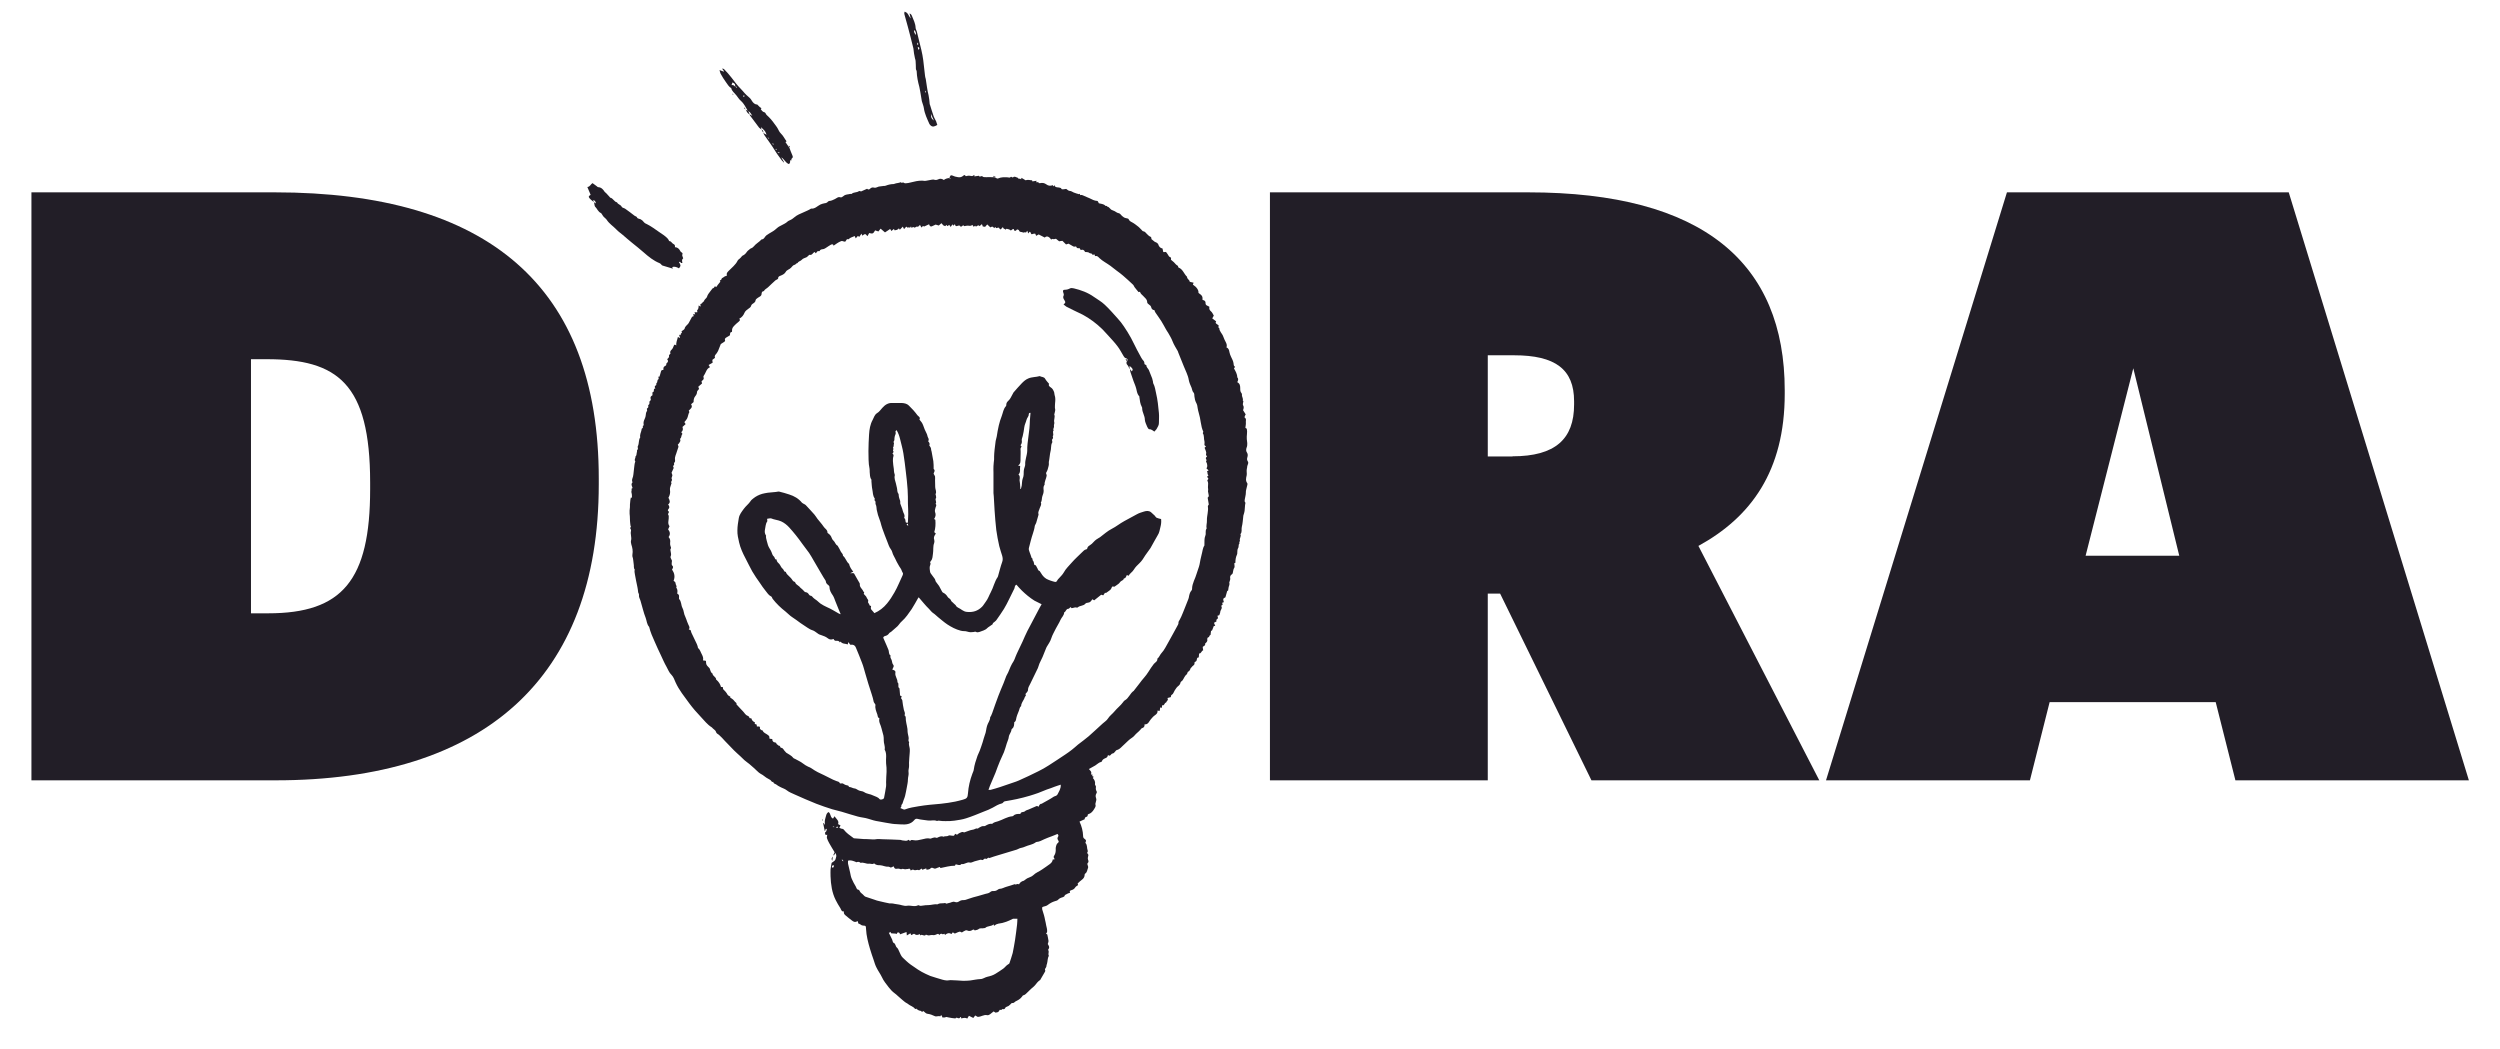 <?xml version="1.0" encoding="UTF-8"?>
<svg xmlns="http://www.w3.org/2000/svg" version="1.1" viewBox="0 0 1598.7 670.5">
  <defs>
    <style>
      .cls-1 {
        fill: #221e27;
      }
    </style>
  </defs>
  <!-- Generator: Adobe Illustrator 28.7.1, SVG Export Plug-In . SVG Version: 1.2.0 Build 142)  -->
  <g>
    <g id="Layer_1">
      <path class="cls-1" d="M20.1,123h155.6c136.2,0,207.2,60,207.2,183v3.7c0,124.1-73.6,189.3-206.6,189.3H20.1V123ZM171.5,392.2c47.3,0,65.2-21,65.2-79.4v-4.2c0-63.6-21-78.9-66.2-78.9h-10v162.5h11Z"/>
      <path class="cls-1" d="M812.1,123h165.1c112,0,164.1,45.2,164.1,126.7v2.1c0,49.4-21.6,78.9-55.2,97.3l77.3,149.9h-145.7l-58.4-119.4h-7.9v119.4h-139.3V123ZM967.2,291.8c27.3,0,39.4-11,39.4-33.1v-2.1c0-20.5-12.1-29.4-38.4-29.4h-16.8v64.7h15.8Z"/>
      <path class="cls-1" d="M1283.2,123h180.4l115.2,376h-149.3l-12.6-50h-106.2l-12.6,50h-130.4l115.7-376h0ZM1333.7,355.4h59.9l-29.4-119.9-30.5,119.9Z"/>
      <g>
        <path class="cls-1" d="M607.4,113c.2-.3.3-.5.6-.9.3,0,.6,0,.9.1,1.2.6,2.4.9,3.7,1.1,1.2.2,2.2,0,3.1-.7.5-.4,1.2-1.2,1.8,0,0,0,.3.1.5,0,1.6-.4,1.6-.3,3.6,0,.4,0,1-.5,1.5-.8,0,.2,0,.5,0,1,1-.1,1.9-.2,2.9-.4.5,1.3,1.6-.4,2.4.5.4.5,1.7.4,2.7.4,1,0,2-.1,3,0,1,0,2.1-.2,3,.6.2.2.8.4,1.2.2,2-.9,4-.8,6.1-.7.6,0,1.3.5,1.9-.2.5-.6,1.1.9,1.8,0,.2-.3,1.2-.2,1.7.1.5.3,1.3.2,1.5,1,0,0,.7,0,1,0,.2,0,.4.2.7.4,0-.2.1-.6.2-1,.7.4,1.3.8,2,1.2.3.2.6.4.8.4,1.3-.6,2.7,0,4,0,0,.2.1.5.2.7.9-.1,1.7-.2,2.7-.4,0,.3-.2.5-.3.8.4.5,1.5-.5,1.7.7,0,0,.6,0,.9,0,1.4-.3,2.7-.1,3.9.8,1.2.9,2.6,1.2,4.1.5.1.2.2.5.4.8.2-.3.4-.5.7-.8.2,1,.9,1.3,1.8,1.4.8,0,1.5.2,2.2.4.3,0,.4.7.7.8.4.1,1,.1,1.5,0,.5,0,1-.2,1.3-.2.8.5,1.5,1.3,2.3,1.3,1,0,1.7.7,2.5,1,1.1.4,2.2.8,3.4,1.1.1,0,.3-.2.5-.3.1.3.2.6.3.9.9-.3,1.5,0,2.3.4,1.2.6,2.6,1.1,3.7,1.6,1.6.8,3,1.6,4.9,1.7.4,0,.6.9,1,1.5,1.3.4,3,.3,4.2,1.6.1.2.6,0,.9.1.1,0,.1.4.2.4,1.5.2,1.9,1.9,3.3,2.3,1,.3,2,.9,2.9,1.5.7.5,1.7.3,2.3,1.1.6.8,1.4,1.5,2.2,2,.6.4,1.5.5,2.2.7.3,0,.7.2.8.4.4,1.1,1.3,1.6,2.3,2.1,1.5.8,2.8,1.9,4.1,2.9.6.4,1,1.1,1.5,1.5.6.4.8,1.3,1.8,1.4.7,0,1.4,1,2,1.6.6.5,1.2,1.3,1.9,1.6,1.1.3,1,1.1,1,1.7.7.6,1.4,1.2,2.1,1.7.4.3.9.3,1.3.6.4.3.9.7,1,1.1.4,1.4,1.3,2.4,2.7,2.6.2.8.3,1.5.5,2.3.6,0,1.1,0,1.7-.1.4.5.9,1.1,1.3,1.8.4.5.5,1.2,1.3,1.5,1.1.3.5,1.4.6,1.7.8.7,1.4,1.2,1.9,1.6.7.7,1.3,1.6,2.2,2.1.5.2.4.4.5.7,0,.2.1.6.3.6,2.8,1.1,3.4,4.1,5.4,5.9-.1,1.5,1.7,1.9,1.7,3.2.9.2,1.6.4,2.5.6-.2.6-.4.9-.5,1.2,2.5,1.6,3.8,3.6,3.6,5.3,2.4,1.7,2.7,2.2,2.6,4.5.4.1.9.2,1.3.5.3.2.6.7.6,1,0,1.6.2,1.8,1.6,2.4.3.1.5.3.9.5-.3,1.2,0,2.1,1.1,3,.7.6,1.1,1.6,1.7,2.6-.2.5-.6,1.1-1,1.8.8.6,1.6,1.2,2.5,1.9,0,.3-.7.9,0,1.4.5.4,1,.7,1.6,1.2.2.5-.7,1.3.4,1.7,0,2.1,1.9,3.5,2.5,5.3.5,1.4,1.1,2.7,1.8,4,.5,1,.7,2,.3,3.1,1.5.5,1.7,1.9,1.9,3,.2,1.1.6,2,1,2.9.6,1.3,1.4,2.7,1.6,4.1.1.9,0,1.8,1,2.4-.3.4-.5.7-.7,1,1,1.8,2.1,3.6,2.1,5.7,1,1,.5,2.1,0,3.1,1.8.9,1.9,2.5,1.9,4,0,1.1,0,2.1.8,3,.2.3.4.7.3,1-.2,1.3,1,2.4.5,3.7.7.4.3.9.2,1.5-.1.5-.2,1.1,0,1.5.7,1.1.4,2.2,0,3.2.6.9,1.1,1.8,1.7,2.7-.2.4-.5.8-.6,1.2-.1.3-.2.8,0,.9,1.3.8.5,2.1.7,3.2.1,1-.2,2.1-.3,3.3.2.2.6.4.9.6.5,2.2-.2,4.4,0,6.6,0,.9.3,1.7.3,2.6,0,1,0,1.9-.4,2.8-.4,1.1-.5,2.2.2,3.2.6.9.6,1.9.3,2.9-.3.9-.4,1.8.2,2.7.8,1.1-.1,2.1-.3,3.1,0,.6-.2,1.3-.3,1.9-.3,1.4.2,2.8-.1,4.1-.4,1.7-.8,3.3.4,4.9.3.4,0,1.4-.2,2.1-.2,1.3-.8,2.6-.7,3.9,0,1.6-.5,2.9-.7,4.4,0,.5-.2,1.2,0,1.4.7.7.3,1.4.2,2.1-.1,1.2-.2,2.5-.3,3.7,0,.6-.3,1.2-.4,1.8-.1.4-.3.8-.4,1.3-.3,2.4-.4,5-1,7.3-.4,1.5.4,3.2-.9,4.6.8,1.4-.8,2.7-.3,4.1.1.4-.7,1.1-.3,1.9-.9.8-.2,2-.9,3-.5.7-.4,2-.5,3,0,.4,0,.8-.2,1.1-.8,1.7-1,3.4-1,5.2-.3.1-.6.3-.7.3,0,1.1.4,2.3,0,2.9-.6.8-.6,1.6-.8,2.4-.2.6,0,1.4-.9,1.9-.7.4-1.2,1.4-.9,2.5.1.5-.1,1-.3,1.6,0,.4-.4.9-.3,1.2.4,1.2-.4,2.2-.5,3.2,0,.6-.2,1.1-.3,1.9,0,0-.3,0-.5,0-.4,1.4-.8,2.8-1.2,4.2-.5.3-1.2.5-1.3,1-.2.5.1,1.2.3,2,0,.4-1.4,0-.9,1.1.5.9-.5.8-.8,1.4,1.1,1.4-.5,2.5-.6,3.9,0,.6-.4,1.2-.6,2-.2,0-.6.2-1.2.4.1.5.4,1,.3,1.5,0,.4-.6.6-1,1.1,0,.2,0,.6.1,1-.5.3-1,.6-1.6.9.3.7.5,1.3.8,2-.4,0-.7,0-.9,0-.4,1-.7,1.9-1.1,2.8-.1.2-.6.3-.7.4-.1.9-.2,1.8-.3,2.6-1,0-.5,1.5-1.6,1.5-.2,0-.6.9-.5,1.3.3,1.1-.4,1.7-1,2.4-.1.1-.4.2-.4.3.4,1.3-.9,1.5-1.5,2.1,0,.7.2,1.4.3,2.2-1.2.2-1.1,2.1-2.6,2,0,.6-.1,1.3-.2,2,0,.2,0,.5,0,.5-1.5,0-1.1,1.4-1.5,2.2-.1.2-.4.4-.6.5-.3.2-.8.6-.7.7.4,1.6-1.2,1.8-1.7,2.8-.2.3-.7.5-.8.9-.3.9-.7,1.7-1.6,2.1-.2,0-.2.3-.3.5-.2.3-.2.8-.4,1-1.4,1-1.9,2.7-2.8,4-.2.2-.5.4-.7.6-.2.2-.6.5-.6.8-.2,1.2-1,1.9-1.9,2.6-.7.6-1.2,1.6-1.8,2.4-.6.9-.9,2.2-1.6,2.6-.9.5-.8,1-.9,1.7-.7.2-1.4.4-2.2.6,1,1.3-.6,1.9-.8,2.9-1.2,0-1,2.3-2.6,1.7,0,.5,0,1-.1,1.6-.5,0-.9-.1-1.1-.2-.1.8-.2,1.4-.3,2.2-.6,0-.9-.1-1.4-.2.2,1.5-.6,2.3-1.8,3.1-.9.6-1.7,1.6-2.5,2.5-1.1,1.2-1.6,3.5-4,3.2.1,1.2-.3,2.1-1.5,2.4-.6.2-.8.6-1.1,1-.7.8-1.5,1.5-2.3,2.2-1.2,1-1.9,2.3-3.3,3.1-1.6,1-3,2.5-4.4,3.8-.6.5-1.2,1.1-1.7,1.6-1,1-2,2-3.5,2.4-.4,0-.6.5-.9.8-.5.5-.9,1.2-1.5,1.3-.8.1-1.1.5-1.5,1-.4.5-1,.7-1.7,0-.2.9-.4,1.5-1.3,1.9-1,.4-2.2.9-2.6,2.1,0,.2-.2.4-.3.4-1.6.3-2.6,1.5-3.9,2.3-1.3.8-2.6,1.5-4.1,2.3.8,1,2.1,1.8,1.3,3.4.4.1.8.2,1.2.3-1.1,1,.3.9.6,1.3-.2.2-.4.5-.6.7,1.1,1.2,1.7,2.4,1.4,4.1,0,.5.8,1.1.6,1.8-.2,1,0,1.9.5,2.8.2.3,0,.9-.2,1.2-.6,1-.6,2-.2,3,.5,1.1-.2,2.1-.3,3.1,0,.3-.3.5-.1,1,.2.5.1,1.3-.2,1.8-.9,1.6-1.8,3.3-3.7,4.1-.5.2-1.3.3-1.1,1.3,0,.2-.4.6-.6.6-1,.2-1.3.8-1.3,1.6-1.1.5-2.2,1-3.3,1.5,1.4,3,2.2,6.1,2.3,9.2,0,.8.2,1.4,1,1.9.7.5,1.2,1.1.6,2-.1.2-.2.6,0,.7,1.2,1.3.7,3.1,1.3,4.6,0,.2.2.6.1.7-.7.8-.2,1.4.3,2,.1.2.1.5,0,.7-.4,1.8-.4,1.8.1,3.3.1.3,0,.9-.1,1-.8.6-.6,1.3-.3,2,.2.4.3,1.1.2,1.4-.6,1.3-.5,2.9-1.9,3.8-.2.1-.3.4-.3.6,0,1.4-.6,2.5-1.9,3.4-.9.6-1.6,1.4-2.6,2.3,0,.2.2.6.3,1-.7.5-1.5.9-1.9,1.6-.6,1-1.5,1.4-2.5,1.7-.7.2-1.3.6-.7,1.6-.8.3-1.5.4-2,.8-.6.4-1.4.4-1.6,1.3,0,.3-.7.6-1.2.8-1.1.3-2.1.7-2.9,1.6-.4.5-1.3.7-2,.9-1.7.5-3.3,1.4-4.7,2.5-1,.8-2.2.7-3.4,1.3,0,.5-.2,1.1,0,1.6.3,1.2.7,2.4,1.1,3.6.3,1,.5,2.1.7,3.1.3,1.1.5,2.3.7,3.4.3,1.3.7,2.6.6,3.9,0,.5-.4,1-.7,1.5.3.1.7.2.8.4.3,1.4.6,2.8.8,4.2,0,.6-.3,1.2-.5,1.9.6,1,1.5,2.1.3,3.5-.2.2.4,1,.3,1.5,0,.8-.4,1.7.1,2.5-.9,1.6-.7,3.5-1.2,5.2-.1.4-.4.8-.3,1.3,0,.4-.3.8-.4,1.1-.3.6-.9.9-.4,1.8.2.4-.5,1.3-.8,1.9-.7,1.2-1.4,2.4-2.1,3.6-.1.3-.3.6-.5.7-1.2.8-2.1,1.9-3,3.1-.8,1-1.8,1.7-2.7,2.5-1.1,1.1-2.2,2.2-3.3,3.2-.4.3-.8.7-1.3.8-.6.1-.9.4-1.2,1-.5.7-1.2,1.3-1.9,1.8-.7.5-1.5.8-2.2,1.2-.7.4-1.1,1.3-2.2,1-.3,0-.9.7-1.3,1.1-.7.7-1.1,1-2.3,1.4-.2,0-.5.2-.6.4-.4.7-.8,1.5-1.8.9-.1,0-.5.5-.8.6-.2.1-.6,0-1.1,0-.2.3-.5.9-.9,1.3-.4.3-1,.3-1.8.5-.2-.1-.6-.4-1.2-.8-.8.6-1.6,1.3-2.4,1.9-.5.3-1.2.7-1.8.5-2.1-.5-3.7,1.1-6,1.1-.2-.1-.8-.4-1.6-.9-.3.4-.7.9-1.2,1.6-.9-.4-1.8-.9-2.8-1.4-.3.5-.7,1.1-1.1,1.8-1.2-.8-2.5-.4-3.8-.1,0-.3-.2-.6-.2-.9-.1,0-.3,0-.4,0-.3.6-.6,1-1.5.7-.3-.1-1.2-.7-1.6.2-1.6-.2-3.2-.3-4.7-.7-.7-.2-1.2-.4-1.9,0-.5.2-1.1,0-1.7.1-.2-.5-.4-1-.6-1.4-.2,0-.3,0-.4,0-.2.2-.5.7-.5.7-1.1-.6-2.3.4-3.5-.2-1.4-.7-3-1.3-4.7-1.5-.9-.1-1.6-1-2.4-1.6-.4-.6-.9,1.2-1.4,0-.1-.3-1.1-.3-1.6-.5-.6-.3-1-.7-1.6-1,0-.1.2-.2.3-.3-.3.1-.7.2-1.1.4-1.1-1.7-3.1-2-4.5-3.2-.5-.5-1.3-.7-1.9-1.2-1.1-.8-2-1.7-3.1-2.6-1.3-1-2.3-2.2-3.6-3.1-1.4-1-2.6-2.3-3.7-3.7-1.6-2.1-3.4-4.2-4.5-6.7-1-2.1-2.4-3.9-3.4-6-.8-1.5-1.3-3.2-1.8-4.8-.8-2.4-1.7-4.8-2.4-7.3-1.2-4.1-2.3-8.3-2.5-12.6-.1-2-.1-2.1-1.9-2.2-.6,0-1-.2-1.5-.6-.4-.3-1-.5-1.6-.8,0-.4-.1-.8-.2-1.3-.2,0-.4-.1-.5,0-1.1.6-1.9.5-3-.3-1.5-1.1-3-2.3-4.4-3.5-.7-.6-1.4-1.3-1-2.5-1.6.2-1.8-1.2-2.3-2.1-1.1-1.7-2.1-3.4-3-5.2-2.4-4.8-3.1-9.9-3.3-15.2,0-1.5-.1-3,0-4.4.1-1.4.5-2.8.7-4.2.8-.7,2.2-1.3,2.4-2.1.3-1.2,1.2-2.6-.1-4.2-.3.6-.6,1.1-.8,1.6-.1,0-.2-.2-.3-.2,0-.1-.1-.3,0-.4.2-.5.5-1,.7-1.5-1.2-2-2.4-3.9-3.5-5.9-.5-1-1.1-2-1.4-3.1-.2-.6.1-1.4.2-2.2-.2,0-.6.1-1,.2-.3-.8-.9-1.5.2-2.2.4-.3.3-1.1.5-1.7-1.2-.3-.6,1-1.3,1.4-.3-1.7-.7-3.3-1-4.9l.4-.3c.2.4.3.7.5,1.1,0,0,.2-.1.2-.2,0-.9-.2-1.8,0-2.7.1-.9.5-1.8.7-2.7.2-1,.6-1.9,1.6-2.5,1.6,1,1,3.5,2.9,4.2.3-.5.6-1,.9-1.5,1.4,1.9,3.1,3,2.3,5,.5.3,1,.6,1.6.9-.2.4-.5.8-.8,1.4.6.3,1.1.7,1.7.7.6,0,.9.2,1.2.6,1.6,2.1,3.8,3.6,6,5.2.1.1.3.3.5.3,2.2.2,4.3.3,6.5.5,1.2,0,2.3,0,3.5.1,1.3,0,2.6.3,4,0,1.4-.3,2.8,0,4.3,0,3.7.1,7.4.2,11.1.4.7,0,1.3.4,2,.4,1.1,0,2.2.6,3.2-.3.6-.6.9,1.2,1.7.2.2-.3,1.2-.3,1.7-.1,1.9.4,3.6-.1,5.4-.5,1.7-.4,3.5-1,5.3-.5.5.1,1.1-.4,1.7-.5.7-.1,1.4-.5,2.1,0,.1,0,.5,0,.6,0,1.3-.6,2.6-1.4,4.1-.7,1-.6,2.2,0,3.2-.7.5-.3,1.4-.1,2.1,0,1.5.2,1.6.2,2.1-1.2.3.1.6.3.8.4.2.1.5.2.5.2.7-.5,1.2-1,1.8-1.2.8-.3,1.6-.9,2.6-.3.2.1.5-.1.8-.2,1.6-.5,3.2-1.3,4.8-1.5,1.1,0,2-1.2,3.2-.7.2,0,.4-.3.7-.5,1.1-.6,2.1-1.3,3.4-1.1.3,0,.6,0,.8-.2,1.4-.8,2.7-1.5,4.4-1.3,1-1,2.4-1.2,3.7-1.6,3.1-1,5.8-2.9,9.1-3.2.2,0,.5-.1.7-.3,1.1-1.2,2.6-1.2,4.1-1.2.1,0,.2,0,.4,0,.3-1.6,2-.9,2.9-1.7.6-.6,1.5-.8,2.3-1.1,1.5-.6,2.9-1.3,4.4-1.9.6-.3,1.3-.7,1.9.2.6-1,.9-2.1,2.2-2,.1,0,.3-.2.4-.3,2.4-1.4,4.9-2.6,7.2-4.2.8-.5,1.8-.4,2.4-1.4.9-1.9,2.3-3.7,2.1-6.3-1.4.5-2.7.8-3.9,1.3-1.6.7-3.3,1.2-5,1.8-1.9.7-3.7,1.5-5.5,2.2-1.8.7-3.7,1.2-5.5,1.8-2.7.8-5.4,1.5-8.2,2.1-2.3.5-4.6.9-6.9,1.3-.8.1-1.4.2-1.9,1-.1.2-.5.4-.8.5-2.1.5-3.9,1.6-5.8,2.7-1.8,1-3.8,1.8-5.7,2.5-3.7,1.5-7.5,3.1-11.3,4.3-2.4.8-4.9,1.1-7.4,1.5-1.9.3-3.8.3-5.7.3-1.2,0-2.5,0-3.7-.2-.5-.1-.9-.2-1.4,0-.1,0-.4.2-.5.1-1.9-.8-3.9,0-5.8-.3-2.1-.4-4.3-.4-6.4-1-1-.3-1.7,0-2.3.8-2.3,2.7-5.3,2.9-8.5,2.7-1.9-.2-3.7-.1-5.6-.4-2.9-.4-5.7-1-8.6-1.5-2.3-.3-4.5-1-6.7-1.7-2.1-.7-4.4-.8-6.6-1.4-3.5-.9-6.9-2.1-10.4-3.1-2-.6-4.1-1-6.1-1.6-3.4-1.1-6.8-2.2-10.1-3.5-4.7-1.9-9.4-3.9-14-6-1.7-.8-3.4-1.4-4.9-2.6-1.2-1-2.9-1.4-4.3-2.2-.8-.4-1.7-.9-2.4-1.5-.7-.5-1.9-.5-1.9-1.7-1.1.4-1.3-.8-1.9-1.2-.8-.5-1.7-1-2.6-1.5-.8-.5-1.5-1.2-2.3-1.7-.8-.5-1.7-.9-2.4-1.5-1.1-.9-2-1.9-3-2.8-.2-.2-.5-.4-.7-.6-.8-.7-1.6-1.4-2.4-2.1-1.1-.9-2.2-1.6-3.2-2.5-.9-.8-1.7-1.7-2.6-2.5-1.3-1.2-2.7-2.4-4-3.7-2-2-3.9-4-5.8-6-1.3-1.4-2.5-2.8-3.9-4-.7-.6-1.6-.7-1.9-2-.2-.8-1.3-1.4-2-2.1-.2-.2-.4-.5-.7-.7-2.8-1.7-4.7-4.3-6.9-6.6-2.7-2.8-5.2-5.7-7.5-8.8-3.1-4.3-6.5-8.4-8.7-13.3-.7-1.7-1.4-3.6-2.6-4.8-1.6-1.5-2.2-3.5-3.2-5.2-1.4-2.4-2.5-5.1-3.7-7.6-1.3-2.7-2.6-5.5-3.8-8.3-1.4-3.1-2.8-6.2-3.6-9.6-1.5-1.6-1.5-3.8-2.2-5.7-1.4-3.5-2.2-7.3-3.3-10.9-.3-1.2-1.2-2.4-1-3.5.2-1.1-.7-1.7-.6-2.6,0-.9-.3-1.8-.4-2.7-.5-2.7-1.2-5.4-1.6-8.1-.1-1-.5-2.1-.1-3.1-.9-1.1-.4-2.5-.7-3.7-.3-1.6-.2-3.2-.8-4.7-.1-.4,0-.9,0-1.3.4-2.2,0-4.3-.7-6.4-.2-.8-.4-1.8-.2-2.5.6-2.1-.6-4.2,0-6.2,0-.1,0-.3,0-.4.1-.7-1.2-1.4,0-2.1-.4-.7-.4-1.4-.5-2.2-.3-2.1-.1-4.2-.4-6.2-.1-1.4,0-2.8.2-4.2,0-1.2,0-2.5.2-3.7,0-.8.2-1.6.4-2.5,0,0,.3,0,.6.1,0,0,.2-.2.1-.3,0-1,0-2-.3-2.9-.3-.9.4-1.6,0-2.5,0,0,.4-.3.7-.5-.3-1.2-1.3-2.4,0-3.7-.8-1.3,0-2.6.3-3.7.4-1.9.4-3.7.7-5.6.2-1.3.2-2.6.7-3.8,0-.1,0-.3,0-.4-.9-1,.4-1.9.1-2.9,1-.8.6-2,1-3,.2-.5-.3-1.3.6-1.6,0,0,0-.4,0-.7,0-.5-.3-1.1,0-1.4.9-1.8.3-3.9,1.5-5.6-.4-1.7.5-3.1.8-4.6.1-.6,0-1.1.7-1.3.1,0,.2-.4.2-.6,0-.5-.3-1.1.5-1.1,0,0,0-.4,0-.6-.3-1.3.1-2.4.6-3.5.6-1.2.8-2.5.9-3.8,0-.3.2-.5.3-.8.3-.5.6-.9.3-1.5-.3-.8.6-.9.8-1.4.2-.4-.1-1.5,0-1.5,1.1-.4.7-1.3.8-2.1,0-.3.4-.5.9-1.1-.1-.8-.8-2.1.9-2.9.3-.1,0-1.3.1-2,1.4-.2.6-1.7,1.2-2.4.2,0,.3.1.5.2,0-.1.1-.2.1-.3-.3-.7-.6-1.5.3-1.9.8-.3,0-1.2.7-1.7.6-.4,0-1.8,1.1-2.3.2,0,0-1-.1-1.6.3,0,.6,0,.7,0,.3-1.1.7-2.1.9-3.1.2-1,.7-1.3,1.6-1.2,0-.7,0-1.4.3-1.9.3-.5,1.2-.7,1.5-1.2.2-.4-.2-1,.6-1.5.7-.5.8-1.6,0-2.3.8-.7,1.5-1.2,1.2-2.4,0-.3.6-.7,1-1.3-.6-.8,0-1.8.7-2.4.7-.7,1-1.5,1.3-2.3.4-1.1.6-1.1,1.7-.4-.3-1.9.6-3.5,1-5.4.5.2.8.4,1.4.7-.2-.7-.4-1.3-.6-2,0-.5,1.5.9.9-.5,0-.2.6-.6.9-1,0-.1-.2-.4-.3-.8.7-.6,1.8-1.1,2-1.7.3-1.8,2-2.4,2.7-3.8.7-1.2,1.3-2.5,2-3.7.2-.3.7-.3,1.1-.5-.1-.5-.2-.9-.3-1.4.4.1.8.2,1.3.3-.2-.5-.3-.9-.5-1.4.6,0,1.1,0,1.8,0,0-.1,0-.3,0-.4,0-.3-.2-.8-.1-.9,1-.8.9-1.9,1-3.1.4.3.6.5,1.1.8,0-.3.2-.5.1-.7-.3-.9-.2-.9.7-1.3.6-.3.6-1.3,1.5-1.3,0-1.4,1.6-1.8,2-3.2.3-1.2,1.3-2.3,2.1-3.4.4-.6.8-1.1,1.4-1.8.1,0,.8-.2,1-.6.5-1.3,1-.3,1.3-.2.7-1,1.4-2,2.2-2.9.3-.4.7-.5.2-1,0,0,0-.3,0-.5,1.1.2.9-1.2,1.4-1.4.7-.2,1-.7,1.6-1,.5-.2.9-.4,1.5-.6-.5-1.2,0-1.9,1-2.9,2-2.1,4.5-3.9,5.8-6.6.2-.5.8-.9,1.3-1.3.5-.5,1-.9,1.3-1.4.3-.4.5-.5.9-.7.6-.2,1.2-.8,1.7-1.3.6-.8,1.1-1.6,2-2.2.4-.2.6-.7,1.2-.9.7-.2,1.4-.7,1.9-1.3,1.4-1.8,3.5-2.8,5-4.5,1.7,0,2-1.8,3.1-2.6,1.1-.8,2.3-1.5,3.5-2.2,1.3-.7,2.5-1.7,3.6-2.7.8-.7,1.8-1.1,2.7-1.6,1.2-.7,2.6-1.2,3.7-2.3.6-.6,1.6-.8,2.4-1.3.6-.4,1.3-.8,1.8-1.3,1.8-1.6,4.1-2.5,6.2-3.4,1.5-.7,3.1-1.3,4.5-2.2,0,0,.1-.1.1-.1,2.5.3,4-1.6,6-2.6.8-.4,1.7-.6,2.6-.8.9-.1,1.7-.3,2.3-1.1.2-.2.5-.3.8-.4,1.3,0,2.4-.7,3.6-1.2,1.1-.5,2.1-1.7,3.6-1.1.5.2,1.4-.4,2-.9,1.2-1.1,2.8-.9,4.2-1.3.3,0,.7,0,.9,0,1.3-1.3,3.3-.7,4.7-1.8.1-.1.5,0,.7,0,.2,0,.5.3.7.2,1.2-.5,2.4-1.1,3.8-1.7.5.5,1.2.8,2-.1.5-.5,1.4-1,2.5-.6.9.3,2-.4,3-.7.5-.1,2.6-.4,3.1-.4.5,0,1,0,1.4-.2,1.2-.5,3.2-1,4.7-1,.3,0,.6,0,.9-.2,1.2-.5,2.7-.4,3.9-1,.5.9,1.4-.3,2.2.5.4.4,1.8.1,2.7,0,2.3-.4,4.5-1.2,6.8-1.4.9,0,1.9-.2,2.9,0,1.1.3,2.5-.3,3.7-.4,1.2-.1,2.2-.7,3.5-.2.5.2,1.6,0,2.1-.3,1.4-.7,2.5-.4,3.7.4.7-.7,2.2-1.2,3.7-1.3,0,0-.2.1-.3.2,0,0,0,.1,0,.1.3,0,.6,0,.9,0,0-.1,0-.2,0-.3-.3,0-.6.1-.8.2ZM598.2,341.6c-.8,1.2-1.3,2.2-.8,3.5.2.6.2,1.5,0,2.1-.9,2.2-.4,4.6-.8,6.9-.3,1.5-.1,3.2-1.3,4.6-.3.3-.8,1.1-.2,1.7,0,.1-.1.5-.2.8-.6,1.3-.4,2.6-.2,4,0,.5.2,1.1.5,1.5.8,1.2,1.7,2.2,2.5,3.4.4.5.4,1.3.7,1.8.6,1,1.5,1.8,2.1,2.8.6,1,1.1,2,1.6,3,.2.4.5,1,.8,1.2,1.4.6,2.4,1.6,3.1,2.8.5.9,1.7,1.1,2,2,.3,1.1,1.3,1.4,1.9,2.2.4.5,1.1.8,1.4,1.4.3.6.8,1,1.4,1.3,1.9.8,3.2,2.5,5.6,2.7,3.9.4,7-.6,9.7-3.3.9-.9,1.5-2.1,2.3-3.1,1.5-1.9,2.2-4.2,3.3-6.2,1.7-3.1,2.3-6.7,4.4-9.7.1-.1.1-.4.2-.5.9-3.1,1.6-6.2,2.7-9.2.5-1.4.3-2.6,0-3.8-.6-2.1-1.4-4.2-1.9-6.3-.8-3.4-1.4-6.9-1.9-10.3-.5-4.2-.8-8.4-1.1-12.7-.2-2.9-.3-5.9-.5-8.8,0-.7-.2-1.4-.2-2.1,0-4.4,0-8.7,0-13.1,0-1.4-.1-2.8,0-4.1,0-1.4.3-2.9.4-4.3,0-1.3,0-2.6.1-3.9.1-1.6.3-3.1.5-4.7.1-1.1.2-2.1.4-3.2.2-1,.5-2,.7-2.9.4-2.3.7-4.7,1.3-7,.5-2.1,1.1-4.1,1.9-6.1.8-2.1,1-4.5,2.7-6.3.2-.2.2-.6.2-.9,0-1,.5-1.8,1.2-2.4,1.2-1.1,1.9-2.5,2.6-3.9.3-.5.5-1,.8-1.5,1.8-2,3.5-4.1,5.4-6,1.2-1.2,2.4-2.3,4.1-3,2.3-1,4.9-.8,7.3-1.5,1.1.7,2.7.3,3.5,1.8.6,1.1,1.6,2.1,2.5,3.2-.7,1,.4,1.8,1,2.2,1.3.8,1.7,1.9,2.2,3.1.2.6.1,1.2.3,1.8.6,1.7.5,3.4.3,5.2,0,.3-.2,2.8-.1,3.1.4,1.1.1,2.2-.2,3.3,0,.3-.3.7-.2.9.7,1.7-.5,3.3,0,5,.2.6-.4,1.6-.2,2.5.2.9-.9,1.7-.2,2.6-1.1,1.1.4,2.6-.6,3.7.5,1,0,1.8-.5,2.3,0,.7.4,1.4.2,1.7-.7,1.1-.7,2.3-.8,3.5,0,1.2-.4,2.4-.6,3.6-.2,1.2-.3,2.5-.5,3.7,0,.7-.4,1.5-.3,2.2.2,1.4-.3,2.6-.6,3.8-.2,1-.8,2-1.2,2.8.2.7.5,1.3.4,1.8-.3,1.9-1.5,3.7-1.3,5.7-1,1.1-.7,2.5-.6,3.8,0,1.3-.4,2.3-.8,3.4-.2.5-.2.9-.3,1.4-.1.6-.1,1.3-.3,1.9,0,.3-.5.6-.4.8.6,1.4-.3,2.4-.7,3.6-.3,1.3-1.3,2.4-.8,3.9,0,0,0,.2,0,.4-.5,1.7-1,3.4-1.5,5.2-.2.7-.8,1.3-.9,2-.2,1.7-.7,3.2-1.2,4.8-1,2.9-1.7,6-2.5,9-.3,1,0,1.9.4,2.9.5,1.1.8,2.3,1.3,3.7,0,0,.3,0,.5.4.2.3,0,.8.1,1,.7.7.9,1.6,1,2.5,0,.2.2.6.3.6,1.1,0,1.1,1.1,1.5,1.6.6.7.5,2,1.7,2.2,0,0,.1.2.2.3.5.8,1,1.6,1.5,2.3,1,1.3,2.2,2.4,3.8,3,.9.4,1.8.7,2.8,1,2,.5,2.2,1,3.3-1,.1-.3.4-.5.6-.7,1.1-1.3,2.5-2.5,3.3-4,1.3-2.4,3.3-4.2,5.1-6.3,2-2.3,4.4-4.4,6.6-6.6.8-.7,1.4-1.6,2.6-1.8.3,0,.7-.4.7-.7.2-1,.8-1.4,1.6-1.9.9-.6,1.8-1.3,2.5-2.2,1-1.1,2.1-1.9,3.4-2.6.3-.1.5-.3.8-.5,2.4-1.8,4.7-3.9,7.3-5.2,2.8-1.4,5.3-3.5,8.1-5,2.7-1.5,5.4-2.9,8.1-4.4,1.4-.8,3-1.2,4.5-1.7,1.6-.5,3.2-.6,4.5.5.8.7,1.6,1.4,2.3,2.1.4.5.8,1.2,1.3,1.4.9.4,1.9.6,2.8.8.2,1.8,0,3.4-.4,5-.5,1.9-.7,3.8-1.8,5.4-.7,1.2-1.4,2.5-2.1,3.7-.8,1.5-1.6,3-2.5,4.5-1,1.6-2.3,3-3.3,4.6-1.1,1.8-2.2,3.6-3.8,5.1-1.3,1.2-2.6,2.5-3.5,4-.9,1.6-2.6,2.4-3.4,4-.4-.2-.8-.4-1.1-.5-.5.9-.6,2.1-1.9,2.2-.2.9-.8,1.2-1.6,1.6-.7.3-1.1,1.3-1.8,1.8-.7.6-1.6,1.1-2.4,1.7-.2.1-.5.3-.6.2-1.1-.6-1.3.3-1.6,1-.2.3-.4.7-.7,1-.7.6-1.5,1.1-2.6,1.9h-.8c-.4.6-.7,1.1-1.1,1.6-.6-.2-1.1-.3-1.3-.4-1.6,1.3-3.1,2.4-4.5,3.6-.5-.3-.8-.5-1.2-.7-.7,1.1-1.3,2.1-2.8,2.2-.5,0-1.3.2-1.6.6-1.3,1.6-3.5,1.1-4.9,2.4-.1.1-.4.2-.5.2-1.2-.6-2.3.3-3.5.3-.2-.3-.4-.6-.6-.7-.6.5-1,1.1-1.4,1.1-1.6,0-1.5,1.9-2.7,2.3,0,2-1.7,3.2-2.4,4.9-.8,1.9-2,3.6-2.9,5.4-1,2.1-2.2,4-2.9,6.2-.6,2.1-2,3.9-3.1,5.8,0,.2-.1.3-.2.5-.8,1.9-1.5,3.8-2.3,5.7-.6,1.4-1.4,2.8-2,4.2-.4.9-.6,2-1,2.9-1.6,3.4-3.3,6.7-4.9,10.1-.6,1.2-1.4,2.4-1.4,3.6,0,.9-.3,1.3-.8,1.9-.4.5-1.2.9-.6,1.7,0,0,0,.4-.1.5-.6.5-.7,1.3-1,1.9-.7,1.5-1.9,2.8-1.9,4.6-1,.7-1,1.9-1.4,2.9-.8,1.9-1.6,3.8-1.9,5.8-.2.9-.5,1.3-1.1,1.6-.1,1.5,0,3.2-1.4,4.2-.2.1-.3.4-.4.6-.1,1.7-1.5,2.9-1.7,4.6-.1,1.4-.9,2.8-1.3,4.2-.6,1.9-1.1,3.8-1.8,5.6-.8,2-1.8,3.8-2.6,5.8-1,2.4-1.9,4.8-2.8,7.3-1.2,2.9-2.4,5.7-3.6,8.5-.3.8-.6,1.6-.9,2.5.6,0,1,0,1.3,0,2.1-.6,4.1-1.1,6.1-1.8,2.8-.9,5.7-1.9,8.5-2.9,1.2-.4,2.4-.8,3.5-1.3,4.2-1.9,8.4-3.8,12.5-5.9,2.3-1.1,4.5-2.4,6.7-3.8,3.5-2.2,7-4.6,10.5-6.9,1.5-1,2.9-2,4.3-3.1,1.3-1,2.6-2.2,3.9-3.3,2.3-1.8,4.6-3.4,6.8-5.3,3-2.6,5.9-5.4,8.9-8.1,1.2-1.1,2.6-1.9,3.4-3.2,1.1-1.8,2.9-3,4.2-4.6,1.7-2.1,3.9-3.7,5.5-5.9.3-.4.6-.9,1-1.1,2.7-1.4,3.4-4.6,5.9-6.2,0,0,0-.1.1-.2,1.2-1.5,2.4-3,3.5-4.5,1.8-2.6,4.1-4.7,5.7-7.4,1.1-1.7,2.2-3.5,3.5-5.1.9-1,2.4-1.6,2.2-3.3,1.2-.9,1.6-2.4,2.5-3.4,2.1-2.2,3.2-4.9,4.7-7.4,1.9-3.2,3.6-6.7,5.5-10,.3-.6.8-1.3.8-1.9-.1-1,.4-1.5.8-2.2.3-.7.7-1.3,1-2,.4-.8.7-1.7,1.1-2.6.5-1.2,1-2.4,1.4-3.5.6-1.4,1.1-2.9,1.7-4.3.2-.6.5-1.1.6-1.7.3-1.7.6-3.4,1.8-4.7.2-.2.3-.6.3-.9,0-3.6,2.1-6.6,3-10,.5-1.9,1.4-3.7,1.8-5.7.4-2.1.7-4.1,1.3-6.2.6-2,.6-4.1,1.8-5.9,0-.1,0-.4,0-.6.1-1.9-.2-3.8.6-5.7.6-1.4-.3-3.1.8-4.5-.4-1.8.3-3.5.2-5.2-.1-3,1.1-5.9.6-9,0-.4.4-.9.6-1.2-.2-1.5-.5-2.8-.7-4.2,0-.1,0-.4.2-.4.8-.6.4-1.4.3-2.1,0-.7-.4-1.4-.3-1.9.3-1.1-.2-2.2,0-3.2.1-1.1.2-2.2-.3-3.2-.1-.2-.2-.6,0-.7,1.2-1-.2-1.6-.3-2,.4-.5.6-.7.9-1-1-.6-.3-1.8-1-2.5.4-.2.7-.4,1.1-.6-.6-.5-1-.9-1.4-1.3.8-1.1.5-2.1.3-3.1,0-.6-1.1-1.2-.2-2,0,0-.1-.4-.2-.6-.6-.8-.2-1.4.5-1.9-.4-.5-.9-.9-.6-1.9.3-1-.6-2.4-1-3.7.3-.2.6-.5.9-.8-.4-.4-.9-.7-1-.9,0-1,.2-1.8,0-2.5-.5-1.6,0-3.5-1-5-.1-.2.2-.7.3-1-.4-1-.8-1.8-1-2.8-.5-2.1-.8-4.3-1.2-6.4-.4-2-1.1-3.8-1.4-5.8-.1-1.2-.4-2.6-1-3.6-.7-1.3-.9-2.6-1.1-4-.1-.8,0-1.9-.5-2.4-.9-.9-.9-2-1.3-3.1-.7-1.6-1.5-3.3-1.8-5-.5-3.2-2.1-5.9-3.2-8.8-1.1-2.9-2.3-5.8-3.5-8.7-.1-.3-.2-.6-.3-.9-.6-1-1.2-2.1-1.8-3.1-.6-1-1.1-2.1-1.6-3.3-.7-1.9-1.8-3.6-2.8-5.4-.5-.8-1.1-1.6-1.5-2.4-1-1.7-1.8-3.4-2.9-5.1-1.2-1.9-2.5-3.6-3.7-5.4-.3-.4-.5-1-.7-1.6-1,0-1.8-.7-2-1.7-.2-1-.8-1.4-1.5-1.9-.5-.3-1.1-.9-1.1-1.4,0-2-1.6-2.9-2.6-4.1-.8-.8-1.7-1.4-2-2.6-.4,0-.6.1-.9.2-.9-1.1-1.8-2.1-2.6-3.2-.4-.5-.5-1.2-1-1.6-2.1-2-4.2-3.9-6.4-5.8-1.3-1.1-2.6-2.1-4-3.1-1.3-1-2.7-2.1-4-3.1-2.3-1.7-5-3-7.1-5-.6-.6-1.4-1.7-2.7-1.2-.2-.4-.4-.8-.5-1.2-.4.2-.8.3-1.1.5-.2-1.4-1.6-.8-2.3-1.5-.3-.3-.9-.3-1.3-.4-.4,0-1.2,0-1.3-.2-.6-1.3-1.5-1.6-2.7-1.1-.2-.4-.4-.8-.7-1.2-.8,0-1.7.3-2.1-.8,0-.2-.4-.4-.6-.3-1,.4-1.7-.2-2.5-.7-.6-.4-1.2-.7-1.9-1.1-.5.2-1.1.4-1.6.5-.8-.8-1.5-1.5-2.3-2.3-.7,0-1.4.2-2.1.3-.7-.6-1.5-1.2-2-1.6-.8,0-1.4.4-1.7.2-.7-.5-1,.4-1.5.2-1.3-2-2.9-2.4-4-1.2-1.3-.7-2.5-1.3-3.9-2-.4.2-1,.5-1.6.9-.2-.5-.4-.9-.6-1.4-.7,0-1.3,0-1.9.3-1.2.4-.6-1.4-1.7-1.5-.2.3-.5.6-.9,1.1-.2-.5-.3-.9-.6-1.8-.4.6-.6.9-.8,1.2-.7-.5-1.6.2-1.9,0-.8-.6-2.2,0-2.6-1.4,0-.3-.8-.5-1-.6-.8.1-.6,1-1.5.9-1,0-.3-1.2-1.3-1.2-.4.3-.9.6-1.4,1-.7-.7-1.7-.9-2.6-1.1-.5-.1-.9,1.2-1.3,0-1,.5-.6-1.1-1.5-.9-.3.3-.6.8-1,1.3-.3-.2-.8-.3-.9-.5,0-.8-1-.7-1.1-.6-.7.4-1.2.4-1.5-.5-.3.3-.5.5-.8.8-.7-1.3-1.5-1.1-2.4-.5-.6-.6-1.3-1.3-2-1.9-.6.7-1,1.2-1.5,1.7-.4-.4-.7-.7-1.2-.1-.2-.6-.4-1.1-.7-1.8-.6.5-1.1.9-1.5,1.3-1-1.2-1.6.2-2.4.3-.1-.2-.3-.4-.4-.6-.3.2-.6.5-1,.7-.3-.4-.5-.8-.8-1.2-.8.7-1.7.7-2.6.5-.8-.1-1.8.2-2.7.3-.1-.1-.4-.4-.5-.6-.6.4-1.1.8-1.6,1.1-.9-1.9-2.2-.1-3.3-.6-.2-.3-.3-.7-.5-1.1-.4.4-.8.7-1.1.9-.1-.3-.2-.5-.4-.9-.6.8-.9,1.2-1.2,1.7-.3-.4-.6-.9-.9-1.3-.5.3-.8.5-1.2.8-.2-.3-.4-.5-.6-.8-.3.3-.5.6-.8.8,0,0-1.2-.5-1.2-.5-.4-.4-.7-.8-1.2-1.4-.6.6-1.2,1.1-1.7,1.5-.8-.2-1.5-.5-2-.6-1,.4-1.7.8-2.4,1.1-1.1.4-1.5-.4-1.8-1.3-1.1.5-2.2,1-3.3,1.5-.9-1.2-.9.6-1.6.5-.3-.4-.5-.9-.9-1.6-.6.5-1.2,1.3-1.4,1.2-.7-.3-1,0-1.5.3-.2.2-.7.3-.8.2-.6-.7-1.2,0-1.7.2-.1-.4-.2-.6-.4-1-.4,1.6-1.5.2-2.1.9-.3-.2-.6-.5-.9-.7-.5.6-.9,1.1-1.4,1.6-.3-.6-.5-1.1-.8-1.6-.7.7-1.3,1.4-1.9,2-.2-.4-.4-.6-.6-.9-.7,1-1.8,1.1-2.7,1.3-.2-.3-.4-.7-.5-.9-.6.5-1.1.9-1.6,1.3-.3-.4-.5-.7-.8-1.3-1.1.7-2.1,1.5-3.3,2.2-.8-.7-1.7-1.5-2.8-2.4-.6.8-1.1,1.4-1.4,1.8-.8-.3-1.5-.5-2.1-.7-1.3,2.2-1.5,2.3-3.8,1.7-.4.7-.7,1.4-1.1,2-.6-.5-1-1.3-1.5-1.3-.6,0-1.2.6-1.8,1-.1-.3-.3-.7-.5-1.3-.6.8-1,1.5-1.5,2.1-.3-.3-.5-.4-.8-.7-.5.6-.9,1.1-1.4,1.6-.2-.5-.5-1-.7-1.5-1.3.7-2.8.9-3.8,2-.2.2-.7,0-1.1,0-.4.6-.8,1.2-1.1,1.6-1,.2-1.6-.7-2.7-.3-1.8.7-3.2,1.8-4.8,2.9-.1-1.1-.9-1-1.6-.7-1,.5-2,1.3-3,1.9-.5.3-1,.7-1.6.9-1,.3-2.2,0-2.7,1.3,0,0-.4.2-.5.1-.8-.3-1.1.3-1.5.8-.1.2-.3.4-.4.6-.4-.4-.6-.7-.9-.9-1.1.6-1.5,2.3-3.2,1.8-.2,0-.5.4-.8.7-.4.3-.7.7-1.1.9-1,.5-2.3.7-2.9,1.5-.8,1-2.3,1-2.8,2.2-.9,0-1.1,1-2.1,1.2-.8.1-1.4,1.1-2.1,1.8-1,1.1-2.7,1.3-3.4,2.7-.7,1.2-1.9,1.8-3.1,2.3-.7.3-1.8.5-1.7,1.7,0,.3-.4.6-.7.8-.4.2-.8.3-1.1.6-1.6,1.4-3.1,2.9-4.6,4.3-.9.9-2.2,1.3-2.8,2.6-1.1-.1-1.4,1-1.4,1.5,0,1.7-1.4,2-2.4,2.7-.5.4-1.3.9-1.4,1.4-.1,1.4-1.1,1.9-2,2.5-.3.2-.7.6-.8.9-.2,1-.8,1.5-1.7,2.1-1,.7-2.2,1.6-2.6,2.6-.7,1.7-1.6,2.9-3.4,3.9,1,1,0,1.5-.6,2.1-.4.4-.9.7-1.3,1.1-1.3,1.3-2.9,2.4-2.7,4.6,0,.2-.1.7-.2.7-1.5.1-.8,1.5-1.3,2.2-.8.5-1.7,1-2.5,1.5-.3.2-.7.8-.6,1,.5,1.1-.2,1.5-.9,1.9-.7.4-1.3.9-1.7,1.1-.6,1.6-1.2,2.9-1.7,4.3-.1.3-.3.6-.5.9-.5,1.2-2.2,1.9-1.5,3.6-.6.5-1.2.9-1.7,1.3,0,.6.1,1.2.2,1.8-.9.5-1.7,1-2.6,1.5.3.4.5.9.9,1.4-2.1.9-2.5,2.9-3.4,4.5-.3.6-1,1.3-.8,1.8.6,1.4-.4,2-1.2,2.6,0,.5.2.9.3,1.5-.8.7-1.7,1.5-2.4,2.1.3.7.4,1.2.5,1.4-.5.7-1.3,1.3-1.3,1.9,0,1.1-.5,2-1.1,2.7-1,1.2-1.1,2.5-1.1,3.8-.6.5-1.1,1-1.6,1.4,1.3,2-.4,2.9-1.5,4.1.1.3.4.7.4.9-.8,1.3-.8,2.9-1.5,4.2-.4.8-1.1,1.5-1.7,2.2.3.5.6.9.8,1.3-.7.6-1.3,1.2-2,1.8.4,1.3.4,2.5-.8,3.3.3.5.6.8.8,1.2-1,.8-.4,2.3-1.5,3,0,0,0,.4,0,.5.5.9-.2,1.6-.6,2.3-.2.4-.6.7-.9,1,.2.6.5,1.1.4,1.5-.2,1-.8,2-1,3-.4,1.6-1.4,3.2-1.2,4.9.1,1,.2,1.7-.6,2.3,0,0,0,.4,0,.6,0,.3.1.7,0,.8-1.3.7,0,1.4-.3,2-.5,1-.9,2-1.3,2.9.2.7.6,1.3.5,1.9-.2.8-.8,1.6-.3,2.3.5.9-1.1,1.5-.2,2.4-.3.9-.6,1.9-.9,2.8-.1.5-.2,1.1-.1,1.6.3,1.8-.1,3.4-1,5,.8,1.5,1.5,3-.2,4.3.9,1.1,1.1,2.1,0,3.2-.2.2-.2.8-.1.8,1.2.8.2,1.5,0,2.2.2.4.5.8.5,1.2,0,1,0,2.1-.2,3.1-.2,1.2-.1,2.4.7,3.4-.3.7-.6,1.3-.9,2,1.2,1.5,1.6,3.2.3,4.9,1,1.1,1.2,2.3,1,3.6-.1.8,0,1.4.2,2.1.2.5.7,1.4,0,2.1-.1.1,0,.5,0,.7.1,1.2.7,2.6.2,3.6-.7,1.6,1.1,2.3.7,3.7-.1.4-.1.9-.1,1.3,0,.4,0,.8.2,1,1.1.9.6,1.8,0,2.7,1.5,2.2,2.1,4.5,1,7.2.6.5,1.3.7,1.3,1.8,0,.8,1,1.5.4,2.5,0,0,0,.2.2.3.7,1.1.7,2.4.4,3.5,1.2.9,1.2.9,1.2,2.3,0,.4-.1,1,0,1.2,1.6,1.6,1.2,4,2.2,5.8.9,1.6.8,3.8,1.8,5.6.5,1,.8,2.2,1.2,3.2.2.6.5,1.1.7,1.7.4,1,1.3,1.9.3,3.3,1.7,0,1.3,1.2,1.7,2,1.1,2.4,2.3,4.7,3.4,7.1.3.6.5,1.3.7,2,0,.2,0,.5.2.7,1.3,1.1,1.6,2.7,2.4,4.1.6,1.2,1.1,2.4.7,3.8.6,0,1.2.2,1.9.3.1.9,0,1.8.4,2.5.4.8,1.2,1.4,1.8,2.1,0,0,.1.2.2.3.5,1.1.5,2.5,1.8,3.2,0,1.7,2.4,2.1,2.3,3.9,0,0,.2.1.3.2,1.3,1.1,2.5,2.9,2.8,4.5.7,0,1.5-.2,1.3.9,0,.2,0,.4.1.5,1.1,1.1,2.1,2.1,2.8,3.5.3.6,1.2.9,1.8,1.3,0,.2,0,.5-.1.6.7.4,1.3.8,1.9,1.3.5.4.8,1.1,1.3,1.5.8.5,1,1,.8,1.5,1.5,1.6,2.8,3.1,4.2,4.5,1,1,1.5,2.3,2.9,2.8.4.2,1.1.6,1.1.9,0,1.2,1.1.4,1.4.9q.4,1.7,2.2,2.4c0,.3,0,.6-.1,1,.5.2.9.3,1.3.5,0,.4,0,.8,0,1,.2.1.2.2.3.2.9,0,2-.4,1.7,1.3,0,.3.6.7,1,1,.2.2.8.1.8.3.5,1.5,2,1.8,3,2.6.7.5,1.6,1,1.2,2.2,0,0,.1.2.3.4.5,0,1,.1,1.6.2,0,1.3.6,2.1,1.9,2.2.3,0,.7.3.7.4,0,1,1.2,1,1.5,1.7,1.2-.3.8,1.3,1.6,1.3,1.4.1,1.6,1.6,2.5,2.3.3.2.4.6.7.8,1.6,1.1,3.4,1.8,4.6,3.4.2.3.7.4,1.1.6,1.7,1,3.5,1.7,5,2.9,1.1.9,2.2,1.5,3.4,2.1.8.3,1.5.6,2.2,1.1,2.5,1.8,5.2,3.1,7.9,4.3,2,.9,3.8,2,5.8,2.9.7.3,1.4.6,2.2.9.8.3,1.7.3,2.1,1.3,0,.2.6.3.9.2.9-.3,1.5.3,2.2.7.7.4,1.6.5,2.3.7.1,0,.1.3.3.5.1.2.3.4.5.4,1.1,0,2,.8,3.2.9.8,0,1.6.7,2.4,1.1,1.2.7,2.7.5,3.7,1.2,1.8,1.3,4,1.2,5.8,2.2,1.4.7,3,.9,4.1,2.3.6.7,2.7.2,2.9-.8.5-2.4.9-4.9,1.3-7.4.1-.8,0-1.7,0-2.6,0-2.2.2-4.4.3-6.6,0-1.8,0-3.6-.3-5.4-.3-2.9.7-6-.9-8.8,0,0,0-.1,0-.2.4-2-.7-3.9-.6-5.9,0-1,0-2-.2-2.9-.3-1.5-.9-3-1.2-4.5-.4-2.2-2-4.1-1.4-6.4,0,0,0-.3-.2-.3-1-.4-.8-1.5-1.1-2.3-.7-2-1.6-3.9-1.2-6.1,0-.2-.2-.5-.4-.8-.2-.4-.6-.7-.7-1.1-.3-1.7-.8-3.3-1.3-4.9-1.5-4.4-2.8-8.8-4.1-13.3-.7-2.3-1.2-4.6-2.1-6.8-1.2-3.3-2.6-6.5-3.9-9.7-.4-1-1-1.7-2.1-1.9-.5,0-1,0-1.5,0-.4-.6-.8-1-1.3-1.7-.1.6-.2,1-.3,1.5-1.6-.6-3.5-.2-4.6-1.8-.2.2-.4.3-.6.5-.3-1.1-1.4-1-2-1-1.1.1-1.6-.4-1.9-1.2-1.5.6-2.6.5-3.8-.5-1.1-.9-2.5-1.4-3.7-1.8-1.1-.3-2.1-.7-2.9-1.4-1.1-.8-2.1-1.6-3.5-2-1-.3-1.9-1-2.8-1.5-1.5-1-3-2-4.5-3-1.7-1.2-3.4-2.6-5.2-3.7-1.6-1-2.8-2.4-4.3-3.6-3.1-2.4-5.9-5.1-8.3-8.2-.3-.4-.4-1.2-.8-1.4-1.7-.8-2.6-2.3-3.7-3.7-1.3-1.6-2.5-3.3-3.6-5-1.7-2.4-3.4-4.8-4.9-7.4-1.6-2.8-2.9-5.7-4.4-8.5-1.7-3.2-3.2-6.5-4-10-.6-2.6-1.2-5.1-1.1-7.8,0-2.7.5-5.3.9-7.8.4-2.3,1.9-4.1,3.2-5.9,1.3-1.8,3.1-3.1,4.3-4.9.4-.7,1.1-1.2,1.7-1.7,1.7-1.4,3.7-2.4,5.8-3,1.1-.3,2.3-.5,3.5-.7,1.7-.2,3.5-.3,5.2-.5.7,0,1.5-.4,2.2-.2,2.1.5,4.2,1.1,6.3,1.8,3.2,1,6,2.6,8.2,5.3.4.4,1,.6,1.5.9.3.2.6.3.9.6,1.8,2,3.7,3.9,5.5,6,.8.9,1.3,1.9,2,2.8,1.2,1.6,2.7,3.1,3.8,4.8.8,1.4,2.7,2.1,2.6,4.1,0,.1.2.2.3.3,1.1.7,2,1.7,2.4,3,.2.6.6,1.3,1.1,1.7,1.1.9,1.2,2.5,2.6,3.2.2.1.3.5.5.8.5.9,1.1,1.8,1.5,2.8.4,1,1.6,1.6,1.5,2.9,1.8,1.4,2.1,3.8,3.9,5.2.4,1.9,1.5,3.5,2.7,5-.7.4-1.3.6-1.9.9.5.2.9,0,1.3,0,.4,0,1.1,0,1.2.4,1.1,2.1,2.4,4.1,3.5,6.1,0,.2.1.4.1.5-.3,2.1,1.7,3.1,2.2,4.7,0,.2.4.2.6.4-.1.6-.2,1-.3,1.2.7.9,1.6,1.5,1.8,2.2.2.9,1.4,1.5,1,2.6-.4,1,.9,1.4.8,2.4,0,.1.7.4,1.1.6-.2,1-.4,1.8.4,2.5.6.6,1.1,1.3,1.7,2,3.2-1.4,5.9-3.5,8.1-6.2,1.8-2.2,3.3-4.5,4.7-7,2.1-3.6,3.5-7.4,5.3-11.1.2-.4.3-1.1.1-1.4-.7-1-.8-2.2-1.6-3.2-.9-1.2-1.5-2.6-2.3-3.9-.7-1.3-1.2-2.7-2-4-.8-1.3-.8-2.9-1.8-4.1-1.1-1.4-1.6-3.3-2.3-5-1.1-2.7-2.1-5.4-3.1-8.2-.5-1.3-.8-2.7-1.2-4.1-.5-1.5-1.1-3.1-1.6-4.6-.3-1.1-.5-2.2-.8-3.3-.2-1.1-.1-2.4-.6-3.3-.5-.9.3-2.1-.8-2.7-.2,0,.3-1.1.1-1.3-1.3-1.7-1.1-3.8-1.5-5.6-.4-1.8-.4-3.6-.6-5.5,0-.3.1-.7,0-.9-1.1-1.5-.9-3.2-1.1-4.9,0-.7,0-1.4-.1-2.1-.8-3.7-.6-7.5-.7-11.2,0-3.6.2-7.2.4-10.7.2-3.2.7-6.4,2.3-9.3.8-1.5,1.2-3.3,2.8-4.3,1.4-.8,2.3-2.2,3.4-3.4,1.7-1.9,3.7-3.3,6.5-3.1,1.9.1,3.9-.1,5.9,0,1.8.1,3.4.5,4.5,1.6,2,1.9,3.9,4,5.5,6.2.5.7,2.2,1.3,1.3,2.8,0,0,0,0,.1.1,1,1.1,1.8,2.2,2.3,3.6.6,1.8,1.3,3.5,2.2,5.2.5.9.5,2,1,2.8.5.8.4,1.5,0,2.2q1.4,1.4.7,2.6c.4.7,1,1.3,1.1,2,0,.7.2,1.3.4,2,.4,2,.8,4.1,1.1,6.1.2,1.6.2,3.2.2,5,1.4,1-.1,2.4,0,3.1.4.8.8,1.2.9,1.7.1.8,0,1.6,0,2.4,0,1.5.1,3,.1,4.4,0,1.5,1.1,2.9.2,4.5,0,.1.2.5.2.7,0,.6.4,1.4.1,1.8-.9,1.2.8,2.5-.3,3.7,1,.8.2,1.6,0,2.4-.2.9-.6,2-.3,2.8.7,1.7.3,3.1-.6,4.5.3.2.8.4.8.6.2,2.6.1,5.3-.7,7.8.3.3.6.6,1,.9ZM587.3,382.1c-1.5,2.6-2.8,5.1-4.3,7.4-1.9,2.7-3.7,5.5-6.3,7.8-1.1.9-1.8,2.2-2.8,3.2-1.3,1.2-2.7,2.3-4,3.5-.5.4-1.1.5-1.5,1.2-.4.6-1.2,1.2-2,1.4-.9.2-1.4.5-1.6,1.2.7,1.7,1.4,3.2,2.1,4.8.4,1,.9,2,1.3,3.1.4,1.2,0,2.7,1.3,3.5,0,0,0,.1,0,.2-.5,1.2.6,2,.8,3.1.2.9.3,1.9.9,2.6.4.5.4,1.1,0,1.8-.2.4-.4.9-.6,1.3,1.5.4,2.2.9,2,1.9-.5,2.3,1.5,4,1.3,6.2,1.4,1-.2,3,1.3,3.9.1,1.6.3,3.1.4,4.6.3.1.7.3,1,.4-.2.6-.3,1.1-.4,1.3.3.5.7.9.8,1.3.3,2,.5,4.1,1,6.1.3,1.1,1.1,2.3.4,3.5,1.2.8.7,2.2.9,3.3.3,2.5,1.2,4.9,1.1,7.4,0,.7.3,1.5.4,2.2.1.6.3,1.2.3,1.8-.1.9-.4,1.7.3,2.5-.5,1.5.3,3,.4,4.4.1,1.8-.2,3.6-.3,5.5,0,1.1-.2,2.2-.2,3.3,0,.9.1,1.8,0,2.7-.1,1.1-.5,2.3-.3,3.2.3,1.7-.4,3.2-.4,4.8,0,1.7-.4,3.3-.7,5-.3,1.8-.7,3.6-1.1,5.4-.2.9-.6,1.8-.9,2.6-.3.8-.5,1.6-.8,2.4-.2.4-.8.9-.7,1.1.3.8-.4,1.1-.6,1.8,1.1.2,1.9,1.2,3,.8,2.8-1.1,5.7-1.5,8.6-2,4.7-.8,9.5-1.2,14.2-1.6,3.1-.3,6.2-.8,9.3-1.4,1.6-.3,3.2-.8,4.8-1.2,2.6-.7,3.1-1.3,3.3-4.1.3-4.3,1.3-8.5,2.8-12.5.3-.9.8-1.7.9-2.6.4-3.1,1.4-6,2.4-8.9.4-1.1,1-2.1,1.4-3.2.7-1.8,1.3-3.7,1.9-5.5.5-1.5.8-3.1,1.4-4.6.8-1.8.8-3.9,1.4-5.8.5-1.9,2-3.4,2-5.5,0-.3.4-.5.5-.8.3-.6.6-1.3.8-1.9,1.3-3.6,2.5-7.3,3.9-10.9,1-2.8,2.3-5.5,3.4-8.3.6-1.5,1.1-3,1.7-4.5.3-.8.9-1.5,1.2-2.3,1-2.5,2-5,3.5-7.2.5-.8.8-1.8,1.2-2.8.5-1.1.9-2.3,1.5-3.4,1-2.1,2-4.2,3-6.3,1-2.3,2-4.6,3.1-6.8,1.6-3.1,3.3-6.2,4.9-9.3,1-1.8,1.9-3.6,2.9-5.5.4-.7.8-1.4,1.3-2.3-1.6-.8-3.1-1.5-4.6-2.3-1.5-.9-2.9-2-4.3-3.1-1.3-1-2.5-2.2-3.7-3.3-1.2-1.2-2.4-2.5-3.5-3.8-1.2.5-1,1.6-1.3,2.4-1.1,2.3-2.2,4.6-3.4,6.9-1,2.1-2.1,4.2-3.3,6.2-1.5,2.4-3.1,4.7-4.8,7.1-.4.6-1.1,1-1.6,1.5-.3.2-.7.4-.7.7,0,.7-.7.8-1,1.1-.8.7-1.8,1.1-2.5,1.8-1.4,1.5-3.3,1.8-5,2.5-.6.2-1.6.4-2,.1-.8-.6-1.5.1-2.3,0-.4,0-.9.1-1.4.1-1.5,0-2.7-.8-4.2-.7-.7,0-1.5-.1-2.2-.3-3.1-.8-5.9-2.3-8.5-4-2.1-1.4-4-3.1-6-4.7-1-.8-1.9-1.8-3-2.5-1.1-.7-1.8-1.8-2.7-2.7-2.3-2.2-4.2-4.7-6.5-7.3ZM588.8,555.8c-.5.3-1.1.8-1.2.7-1-.7-2.1.4-3.2-.2-.7-.4-1.2-.1-2,.4-.5-1.3-.6-1.4-1.8-1-.4.1-.8,0-1.2.1-1,.4-2.1-.7-3.1.1-.1,0-.4-.1-.7-.2-.6-.2-1-.3-1.7-.2-1.5.3-1.9,0-2.4-1.5-.6.3-1.3.6-1.8.8-.6-.2-1.2-.6-1.7-.6-1.8.2-3.4-.8-5.1-.9-1.2,0-2.7,0-3.8-1.1,0,0-.3-.1-.3,0-1,.7-2.1,0-3,.1-1.9.3-3.6-1.1-5.4-.5-.9-.8-1.8-.8-2.9-.4,0,0-.3-.2-.4-.3-1.5-.5-3-1.3-4.8-.7,0,.7-.1,1.3,0,1.9.4,1.8.8,3.6,1.3,5.5.3,1.4.5,2.9,1.1,4.2.7,1.7,1.6,3.3,2.5,4.8.5.8.5,2.1,1.9,2.2.2,0,.5.4.6.7.5,1.3,1.8,1.8,2.6,2.8.3.4.7.7,1.1.9,1.9.7,3.8,1.3,5.7,1.9,1.1.4,2.2.8,3.4,1,2.1.5,4.2,1,6.3,1.4.4,0,.7,0,1.1,0,.7,0,1.5.1,2.2.3,1.6.3,3.2.4,4.7.9,1.1.3,2.3.5,3.3.3,2.3-.4,4.7.9,7-.3.1,0,.4,0,.5,0,.8.6,1.6.3,2.5.2,1.1-.2,2.3-.3,3.5-.3,2,0,3.9-.8,5.9-.5,1.2-.8,2.5-.6,3.8-.7.6,0,1.1-.4,1.7.2.2.2,1-.2,1.6-.3,1.4-.1,2.6-1.3,4.1-.7,1.1.4,1.9.1,2.8-.5.6-.4,1.4-.7,2-.7,1.4.1,2.6-.3,3.8-.8,2-.7,4-1.3,6.1-1.8,1.6-.4,3.2-1,4.8-1.4,1-.2,2.2-.4,3.1-1.2.5-.5,1.4-.7,2.2-.6,1,0,1.8-.3,2.6-.9.3-.2.7-.5,1-.5,1.7,0,3.1-1,4.7-1.4,1.7-.4,3.4-1.1,5.1-1.6.9.7,1.9-.8,2.7.2q.9-1.9,3.1-2.4c.2,0,.3-.2.4-.3.6-.4,1.1-.8,1.7-1.2,1.3-.7,2.9-1,3.9-2,1.7-1.7,3.9-2.4,5.7-3.7,1.6-1.2,3.4-2.2,5-3.5,1-.8,1.7-1.6,1.8-2.9.3,0,.4,0,.6,0,.2,0,.4-.1.7-.2-.8-1-.9-1.5-.4-2.2,1-1.4,1.1-3.1,1-4.7,0-.8.5-2.7,1-3.1,1.1-1,1.2-1.1.5-2.2-.5-.8-.5-1.4,0-2.1.5-.8.1-1.4-.4-1.8-1.3.6-2.5,1-3.7,1.5-1.6.6-3.3,1.2-4.8,1.9-1.5.7-3,1.6-4.8,1.7-.3,0-.6.2-.8.4-2,1.4-4.4,1.6-6.6,2.6-1,.5-2.2.7-3.3,1-.7.2-1.3.7-2,.9-2.1.7-4.2,1.3-6.3,1.9-1.4.4-2.9.9-4.3,1.3-.3.1-.7.2-1,.3-2,.6-4,1.2-5.9,1.9-1-.8-1.4.8-2.1.5-1-.4-1.5.1-2,.8-.6,0-1.2-.3-1.7-.2-1.3.3-2.5.7-3.7,1-1,.3-2.1,1-2.9.8-2-.6-3.5,1.4-5.4.9-1.1,1.2-2.3.5-3.7.2-.2.3-.5.7-.5.9-3.4,0-6.2.9-9.3,1.5,0,0-.2-.3-.4-.7-.6.2-1.2.4-1.7.6-.8.4-1.5.7-2.4.2-.4-.3-1.4-.4-1.6-.1-.8,1-1.8.9-2.8,1.1,0-.3-.2-.6-.2-.9-.8.3-1.7.6-2.5.9-.1-.3-.3-.5-.4-.8ZM568.3,596.3c.8,1.6,1.5,3,2.2,4.5.3.7.4,1.9.9,2.1,1.5.6,1.1,2.3,2.2,3.1.7.6,1,1.6,1.4,2.4.7,1.4,1.2,3,2.3,4,1.6,1.5,3.2,3.1,5,4.4,3.1,2.2,6.2,4.4,9.7,6,1,.4,1.9.9,2.9,1.3,2.6.8,5.2,1.7,7.8,2.4.9.3,1.9.4,2.9.5.9,0,1.9-.3,2.8-.2,2.4,0,4.8.3,7.3.4,1.6,0,3.1,0,4.7-.2,2.2-.3,4.3-.8,6.5-.9,1.7,0,3-1.2,4.6-1.5,1.8-.4,3.5-.9,5.1-1.9,1.7-1.1,3.4-2.1,5-3.3,1.1-.8,1.9-2.1,3.2-2.8.3-.1.6-.4.7-.6.7-2.2,1.5-4.3,2.1-6.6.6-2.7,1-5.5,1.5-8.3.5-3.3.9-6.6,1.3-9.9.2-1.3.1-2.7.2-3.7-.9,0-1.6,0-2.3,0-.3,0-.6,0-.9.2-1.3.6-2.5,1.3-3.8,1.7-.8.2-1.7.6-2.6.8-1.7.4-3.6.3-5,1.7,0,0-.2,0-.4,0,0-.2-.1-.5-.2-.8-1.5,1.5-4,.8-5.5,2.4,0,0-.4-.1-.5,0-1.2.4-2.6-.3-3.7.7-.6.5-1.6.5-2.4.8-.6-1.1-1.4-.3-2,0-.8.4-1.9.5-2.8,0-.3-.1-.8-.2-1.1,0-.8.3-1.5.8-2.3,1.3-1.6-.7-.9-.9-4.5.7-.5-.3-.9-.5-1.3-.8-.4.5-.7.9-.9,1.1-1.7-1.1-2.9-.4-4.1.6-.1-.3-.3-.6-.3-.8-.5.1-1.1.5-1.3.3-1-.7-1.6,0-2.2.6-.1-.9-.6-.9-1.1-.7-.8.3-1.7.8-2.5.7-1.1-.2-2,0-3,.2-.5,0-1.1-.3-1.8-.5-.9,1.5-2.5-.7-3.6.5-.2-.4-.2-.6-.4-.9-1.3.9-2.5.7-3.6-.2-.6.3-1.2.6-1.8.9-.2-.5-.3-.8-.5-1.2-.8.5-1.5.9-2.3,1.4-.1-.9-.2-1.5-.2-2.2-1.5.5-2.8,1-4.2,1.5,0-1-.7-1.2-1.4-1.3-.3.4-.5.7-.8,1.1-.3-.1-.5-.3-.8-.3-.9,0-1.8-.1-2.7-.2-.1-.3-.2-.6-.4-.9-.3.2-.5.4-.9.7ZM490.6,332.2c0,.5.2,1,0,1.3-1.1,1.5-1,3.4-1.4,5-.3,1.4-.2,2.7.6,3.9.2.2,0,.6,0,.9,0,.8,1,4.3,1.3,5.3.5,1.6,1.6,2.8,2.2,4.3.4,1,.7,2.3,1.5,2.9.8.6.5,2.2,1.9,2-.2,1.4,1,2.1,1.7,2.9.8,1,1.1,2.3,2.2,3.1.7.5.6,2,2,1.9,0,0,0,.2,0,.3.2.4.4.9.7,1.2.8.9,1.7,1.6,2.5,2.5.8.8,1.1,2.2,2.5,2.4.2,0,.2.6.4.8.2.3.5.7.8.9.6.5,1.2.9,1.7,1.3.2.2.3.5.5.6.6.5,1.2,1,1.7,1.5.6.5,1.1,1.5,1.8,1.5,1.1.1,1.6.7,2.1,1.5.2.3.6.7.8.7,1.1,0,1.4.9,2,1.4.4.4,1,.8,1.4,1.1.4.3.8.5,1.2.9.7.6,1.3,1.2,2,1.7,1.3.9,2.7,1.6,4.2,2.3,2.6,1.1,4.9,2.6,7.4,4,.3.2.7.3,1.3.5-.5-1.2-.9-2.1-1.3-3.1-.7-1.7-1.4-3.5-2.1-5.2-.5-1.3-.9-2.6-1.6-3.7-1.2-1.7-2.2-3.4-2.2-5.6,0-.4-.4-.8-.8-1.1-.8-.6-1.4-1.2-1.5-2.3,0-.4-.4-.8-.6-1.2-.3-.5-.6-.9-.9-1.4-.7-1.1-1.3-2.2-2-3.4-1.4-2.4-2.8-4.8-4.2-7.2-1-1.7-1.9-3.4-3-5-1.4-2-3-3.9-4.4-5.9-2.6-3.7-5.4-7.2-8.4-10.5-1.4-1.5-3.1-2.9-5.1-3.8-2-.9-4.3-1-6.4-1.9-.3-.1-.6,0-.9,0-.5,0-1.1.2-1.7.3ZM570.6,290c.7.5,1,1,.7,1.9-.3.9-.3,1.9-.3,2.9.1,1.7.3,3.4.6,5.2.1.7,0,1.5.2,2.2.1.6.5,1.4.4,1.8-.5,1.8.3,3.4.7,5.1.2,1,.5,2,.7,3,.3,1.2,0,2.5.9,3.6.2.2.2.6.2.9,0,.9.5,2.7.9,3.6.2.5,0,1.2.1,1.8.5,1.6,1.3,3.1,1.6,4.6.3,1.5,1.7,2.8.9,4.5,0,0,0,.2.2.3.6.6.6,1.3.7,2.1,0,.8.7.9,1.5.7,0-1.8.2-3.6.2-5.3,0-2.3-.1-4.6-.2-6.9,0-3,0-6-.2-9-.2-3.7-.7-7.4-1.1-11-.5-4-.9-8.1-1.6-12.1-.5-3.1-1.4-6.1-2.1-9.1-.5-2-1.1-3.9-2.3-5.8-.3.4-.7.8-.7,1,.5,1.1,0,1.9-.4,2.9,0,.4-.1.7-.2,1.1,0,.7,0,1.6-.3,2-.7.8.3,1.4-.1,2.1-.2.4,0,1.1-.2,1.5-.4.5-.4.8-.1,1.3.1.4-.4,1.2-.2,1.4.7.7,0,1.1-.4,1.8ZM652.4,312.7c.1,0,.3,0,.4,0,.2-.8.5-1.5.6-2.3.2-1.4.1-2.9.6-4.3.3-.8.6-1.7.6-2.5,0-1.6,0-3.2.6-4.8.2-.5.4-1.2.4-1.7-.2-3,1.2-5.8,1.3-8.8,0-1.5,0-3.1.2-4.6.4-3.2.8-6.5,1.2-9.7.2-1.8.2-3.6.3-5.3.1-1.5.2-3.1.4-4.7-.6,0-1,0-1.1.8,0,.7-.2,1.4-.6,1.9-.9,1.2-1,2.7-1.6,4-.7,1.6-.8,3.5-1.1,5.3-.2,1-.4,1.9-.6,2.9-.2.9-.7,1.8-.6,2.6.2,1.3,0,2.3-.8,3.2.3.4.5.7.7.8-.3.6-.7,1.1-.7,1.6.2,2,0,4.1,0,6.1,0,1.7.2,3.4-1.6,4.6.6,0,.9.1,1.4.2-.4,1.9.5,3.8-1.1,5.5,1,.7.8,1.7.8,2.7,0,.3-.2.7-.1,1,0,.7.3,1.5.3,2.2.1,1,.1,2.1.2,3.1ZM533.4,553.4c-1.4-.2-1.5.5-1.4,1.3,1.4.4,1-.7,1.4-1.3ZM580.8,336.2c-.2-.7-.2-1-.3-1.4-1.1.6-.8.9.3,1.4ZM534.4,529.1c.6.2,1,.3,1.5.4-.2-.4-.3-.7-.4-1-.3.2-.5.3-1,.6ZM539.2,550.9c0-.6,0-1.3-1-1.1.4.5.7.8,1,1.1ZM533.4,529c0-.1,0-.3,0-.4-.3,0-.5,0-.8,0,0,0,0,.2,0,.3.3,0,.5,0,.8,0Z"/>
        <path class="cls-1" d="M380.1,129.5c-.9-.9-2.1-1.5-3-2.6-.9-1.1-.8-1.5.6-2.3-.7-1.6-1.4-3.2-2.1-5,1.8-.2,2.1-1.8,3.3-2.5.8.6,1.7,1.3,2.6,1.9.4.3.7.7,1.1.7,2,.1,3.1,1.5,4.1,3,.3.4.8.6,1.1,1,.7.8,1.4,1.5,2.1,2.3.1.1.2.4.3.4,1.9.3,2.5,2.7,4.4,3,.5,1.4,2.4,1.4,3,2.9.3.6,1.5.7,2.2,1.2,2,1.4,4,2.9,5.9,4.4.6.5,1.5.4,1.8,1.4.2.5,1.4.6,2.1.9.8.4,1.5,1,2.1,1.8.5.7,1.4,1.1,2.1,1.4,2.7,1.4,5.2,3.2,7.6,4.9,1.9,1.3,3.9,2.5,5.5,4.2.3.3.6.8.8,1.2,0,.1.2.5.2.5,1.4-.1,1.7,1.4,2.7,1.8.9.4,1.2,1,1,2.1,1.7,0,2.6,1,3.3,2.2.2.4.4.8.8,1,.7.4,1,.7.6,1.6-.2.6.4,1.5.6,2.3-1,.7-.8,1.7-.5,2.9-.3,0-.6.2-.9.1-.2-.1-.3-.6-.5-.7-.2-.1-.6,0-.9,0,1.3,2.1,1.4,2.5.1,4.1-1.3-.7-2.7-1.4-4.3-.8,0,.2.2.5.4,1-2.4-.7-4.5-1.3-6.7-2-.3-.1-.6-.5-.8-.7-.3-.3-.6-.7-1-.8-4-1.6-7.1-4.2-10.3-7-2.4-2.1-4.9-4.1-7.4-6.1-2-1.6-3.9-3.3-5.9-5-1.3-1.1-2.8-2.1-4-3.4-2-2.1-4.6-3.7-6.2-6.2-.5-.8-1.4-1.3-2-2-.5-.6-.9-1.3-1.3-1.9,0-.1-.2-.3-.3-.4-2-.8-2.5-2.9-3.9-4.2-.2-.2-.2-.6-.3-.9-.1-.6-.2-1.3-.4-1.9.4.2.8.5,1.3.8-.3-1.4-.7-1.9-1.8-2.2.2.5.4,1,.5,1.5Z"/>
        <path class="cls-1" d="M487,82.9c-.5-.4-1.1-.8-1.6-1.3-2-2.6-4-5.3-5.9-7.9-.1-.2-.2-.5-.2-.7.5.3,1,.6,1.8,1.1-.8-1.3-1.2-2.3-2.6-3.1.4.9.6,1.5.9,2.1-1.4-.5-1.9-1.8-2.6-3h0c.4.3.7.5,1.1.7,0-.1.1-.2.1-.3-1.3-2.1-2.3-4.4-4.3-6.1-1.1-.9-1.8-2.2-2.7-3.3-1.2-1.6-3-2.7-3.4-4.8-1.6-.8-2.4-2.5-3.4-3.8-1.3-1.7-2.3-3.5-3.4-5.4-.3-.6-.4-1.4-.7-2.3,1.1.4,1.9.7,2.7,1,0-.1.1-.2.2-.3-.4-.5-.8-.9-1.1-1.4,0,0,0-.2.1-.3.4.2.9.2,1.1.5,1.7,1.8,3.4,3.6,4.8,5.5,1.8,2.4,3.6,4.8,5.7,6.9,1,1,1.8,2,2.7,3,.6.7,1.3,1.3,2,1.9,1,.8,1.8,1.6,2.4,2.7.8,1.4,2,2.6,3.5,2.5.7.7,1.2,1.2,1.7,1.7.4.4,1.5.5.6,1.4.6.6,1.1,1.5,1.8,1.7.9.2,1.2.6,1.5,1.3.3.6,1,1.1,1.5,1.6,2.1,2,3.8,4.4,5.5,6.8.9,1.3,1.4,3,2.5,4,1.6,1.5,2.4,3.4,3.7,5.1-.2.1-.4.2-.7.5.7,1.1,1.4,2.1,2.2,3.2.1.1.2.3.3.4.6,1.5,1.1,3.1,1.8,4.6.4.9.7,1.6-.3,2.3-.3.2-.2.8-.3,1.3-.2-.1-.4-.2-.7-.3-.1.9.2,2-.9,2.5-2.1-.8-2.9-3.2-4.8-4.3l1.8,3.1c0,0-.2.1-.2.2-.4-.5-.9-.9-1.3-1.4-1.5-2.1-3.1-4.1-4.4-6.3-2-3.3-4.3-6.3-6.5-9.5-.4-.5-.6-1.1-.9-1.7h0c.6.4,1.2.7,2.1,1.2-.4-.9-.5-1.5-.9-2.1-.4-.6-.9-1-1.3-1.5-.4-.4-.8-.7-1.4-1.3.2.9.3,1.4.4,1.9h0ZM470.1,55.4c.4.3.8.5,1.2.8,0-1-.7-.8-1.2-.8.2-1.4,0-1.9-1.7-2.7-.2.5-.4,1.1-.6,1.7,1.2,0,1.4,0,2.3,1ZM498.7,97.7c-.5-.2-.9-.3-1.5-.5q.7,1.1,1.5.5ZM495,92.1c-.4-.1-.8-.2-1.2-.4q.4,1.1,1.2.4ZM491,87.9s0,0-.1.1c.3.3.5.5.8.8l.2-.2c-.3-.2-.6-.5-.8-.7ZM475.8,62c.2-.4.3-.6.3-.7,0-.1-.3-.3-.4-.3-.2,0-.4.3-.5.4,0,.1.2.3.5.6ZM496.3,96c.2-.2.3-.3.3-.5,0-.1-.2-.3-.3-.4-.1.1-.3.2-.3.3,0,.1.1.3.2.5Z"/>
        <path class="cls-1" d="M578.8,7.6c2,.6,2.2,2.7,3.6,4.2-.3-1.3-.6-2.2-.8-3.2,1.1.3,1.4,1.2,1.7,1.9.9,2.3,2.1,4.5,2.2,7.2,0,.8.6,1.7.8,2.5,1,3.9,2,7.9,2.9,11.8.5,2.1.9,4.3,1.2,6.5.4,3.2.7,6.4,1.1,9.6,0,.8.3,1.6.5,2.4.6,3.5.9,7,1.8,10.4.4,1.7.5,3.6.7,5.4,0,.2,0,.5.2.7.8,2.5,1.5,5,2.4,7.5.4,1.1,1,2,1.5,3,.3.8.6,1.6.8,2.4-1.6.9-2.9,1.6-4.3.3-.3-.3-.6-.6-.8-1-1.4-3.2-3-6.4-3.5-10-.2-1.5-.9-3-1.3-4.5-.2-1-.3-2-.5-3-.4-2-.6-4.1-1.1-6.1-.9-3.3-1.6-6.6-1.7-10,0-.5-.5-1-.5-1.5-.1-1.7,0-3.4-.2-5.2,0-.5-.3-1.1-.4-1.6-.2-1-.4-2.1-.6-3.1-.2-1.1-.2-2.1-.4-3.2-1.1-4.6-2.3-9.2-3.5-13.7-.7-2.6-1.4-5.1-2.1-7.6-.2-.8-.5-1.6.2-2.4ZM595.3,72.8c.1,2.7.2,2.8,1.9,4.3-.7-1.7-1.3-3-1.9-4.3ZM585.6,22.4c.3-1.2,0-2.2-.9-3.2-.6,1.4.4,2.2.9,3.2ZM587.2,31.7c.2,0,.3,0,.5-.1.4-.7.3-1.3-.8-1.6.1.6.2,1.2.3,1.8ZM586.7,28.9c.7-.5.7-1-.2-1.7.1.8.2,1.3.2,1.7ZM591.6,59.1c.2,0,.3,0,.5,0-.1-.3-.2-.6-.3-1,0,0-.2,0-.3,0,0,.3,0,.7.1,1Z"/>
        <path class="cls-1" d="M532.6,547.7c-.1,1.1-.2,1.8-.4,2.8-.6-1.4-.6-1.4.4-2.8Z"/>
        <path class="cls-1" d="M635.3,112.5c.4,0,.9.1,1.4.2-.2,0-.2.2-.3.2-.4,0-.7,0-1.1.1,0,0-.1,0-.1-.1,0,0,0-.1,0-.4Z"/>
        <path class="cls-1" d="M488.1,84.9c-.4-.7-.8-1.3-1.1-2,0,0,0,0,0,0,.9.3,1.2,1,1.1,1.9h0Z"/>
        <path class="cls-1" d="M504.8,94.3c-.1-.1-.2-.3-.3-.4,0-.2,0-.4-.2-.8.5.4,1.2.6.5,1.2Z"/>
        <path class="cls-1" d="M526,524.8c0-.3,0-.6-.1-.9.1,0,.2,0,.3,0,0,.3,0,.6.1.9,0,0-.2,0-.3,0Z"/>
        <path class="cls-1" d="M476.8,70l-1.1-.9c.1,0,.2-.2.4-.3.2.4.4.8.7,1.2,0,0,0,0,0,0Z"/>
        <path class="cls-1" d="M468.4,59.9c.2.2.4.4.6.6l-.2.2c-.2-.2-.4-.4-.6-.7,0,0,.1,0,.2,0Z"/>
        <path class="cls-1" d="M722.8,236c-.2-.2-.5-.3-.7-.5-.4-.6-.5-1.5-1-1.9-.8-.8-.9-1.5-.6-2.4.1,0,.2-.2.3-.2.6-.9.2-1.7-.7-1.9-.9-.2-1.2-.8-1.6-1.4-1.3-2.1-2.4-4.4-3.9-6.3-2.1-2.8-4.6-5.3-6.9-7.9-.9-1-1.7-1.9-2.7-2.9-3.8-3.7-8-6.9-12.7-9.4-1.8-.9-3.7-1.8-5.6-2.7-1.6-.8-3.2-1.6-4.8-2.4-.6-.4-1.2-.9-1.8-1.4,1.4-1.2,1.4-1.3.6-2.7-.6-1-1.2-1.8-.5-3.1.3-.5-.2-1.5-.4-2.3-.2-.9.2-1.3,1.1-1.3,1.2,0,2.3-.3,3.4-.9.6-.3,1.6-.2,2.4,0,4.6,1.1,9,2.7,12.9,5.5,2.3,1.6,4.8,3,6.8,4.9,2.9,2.7,5.5,5.7,8.2,8.7,1.5,1.6,2.9,3.4,4.1,5.2,1.6,2.4,3.2,4.9,4.6,7.5,1.8,3.3,3.3,6.8,5.2,10.1.9,1.6,1.6,3.3,2.9,4.6.2.2.3.7.4,1,0,.6,0,1.3.9,1.4.2,0,.4.2.4.4,0,1.3,1.2,2,1.6,3,.7,1.8,1.4,3.5,2.1,5.3.2.7.4,1.4.5,2,.1.5,0,1,.3,1.4,1,1.9,1.2,4,1.7,6.1,1,4.2,1.4,8.4,1.8,12.6.2,2.1,0,4.3,0,6.5,0,1.4-.8,2.4-1.4,3.6-.3.6-1,1.1-1.5,1.8-1-.6-1.9-1.6-3.3-1.5-.4,0-1.1-1-1.3-1.6-.6-1.5-1.4-3-1.5-4.5,0-2.6-1.7-4.7-1.7-7.2,0-.3,0-.7-.2-.9-1.1-2-1.3-4.2-1.6-6.4,0-.1,0-.3,0-.4-1.8-1.8-1.6-4.4-2.5-6.6-.9-2.2-1.7-4.4-2.4-6.6-.4-1.4-1.1-2.7-1.1-4.2.4.5.8.9,1.2,1.4.9-1.3.7-1.7-1.3-3.4-.7.8.2,1.4.2,2.1Z"/>
        <path class="cls-1" d="M720.9,230.8c-.1,0-.2.2-.3.2-.2-.4-.5-.8-.9-1.5,1.1.3,1.1.8,1.3,1.3Z"/>
      </g>
    </g>
  </g>
</svg>
